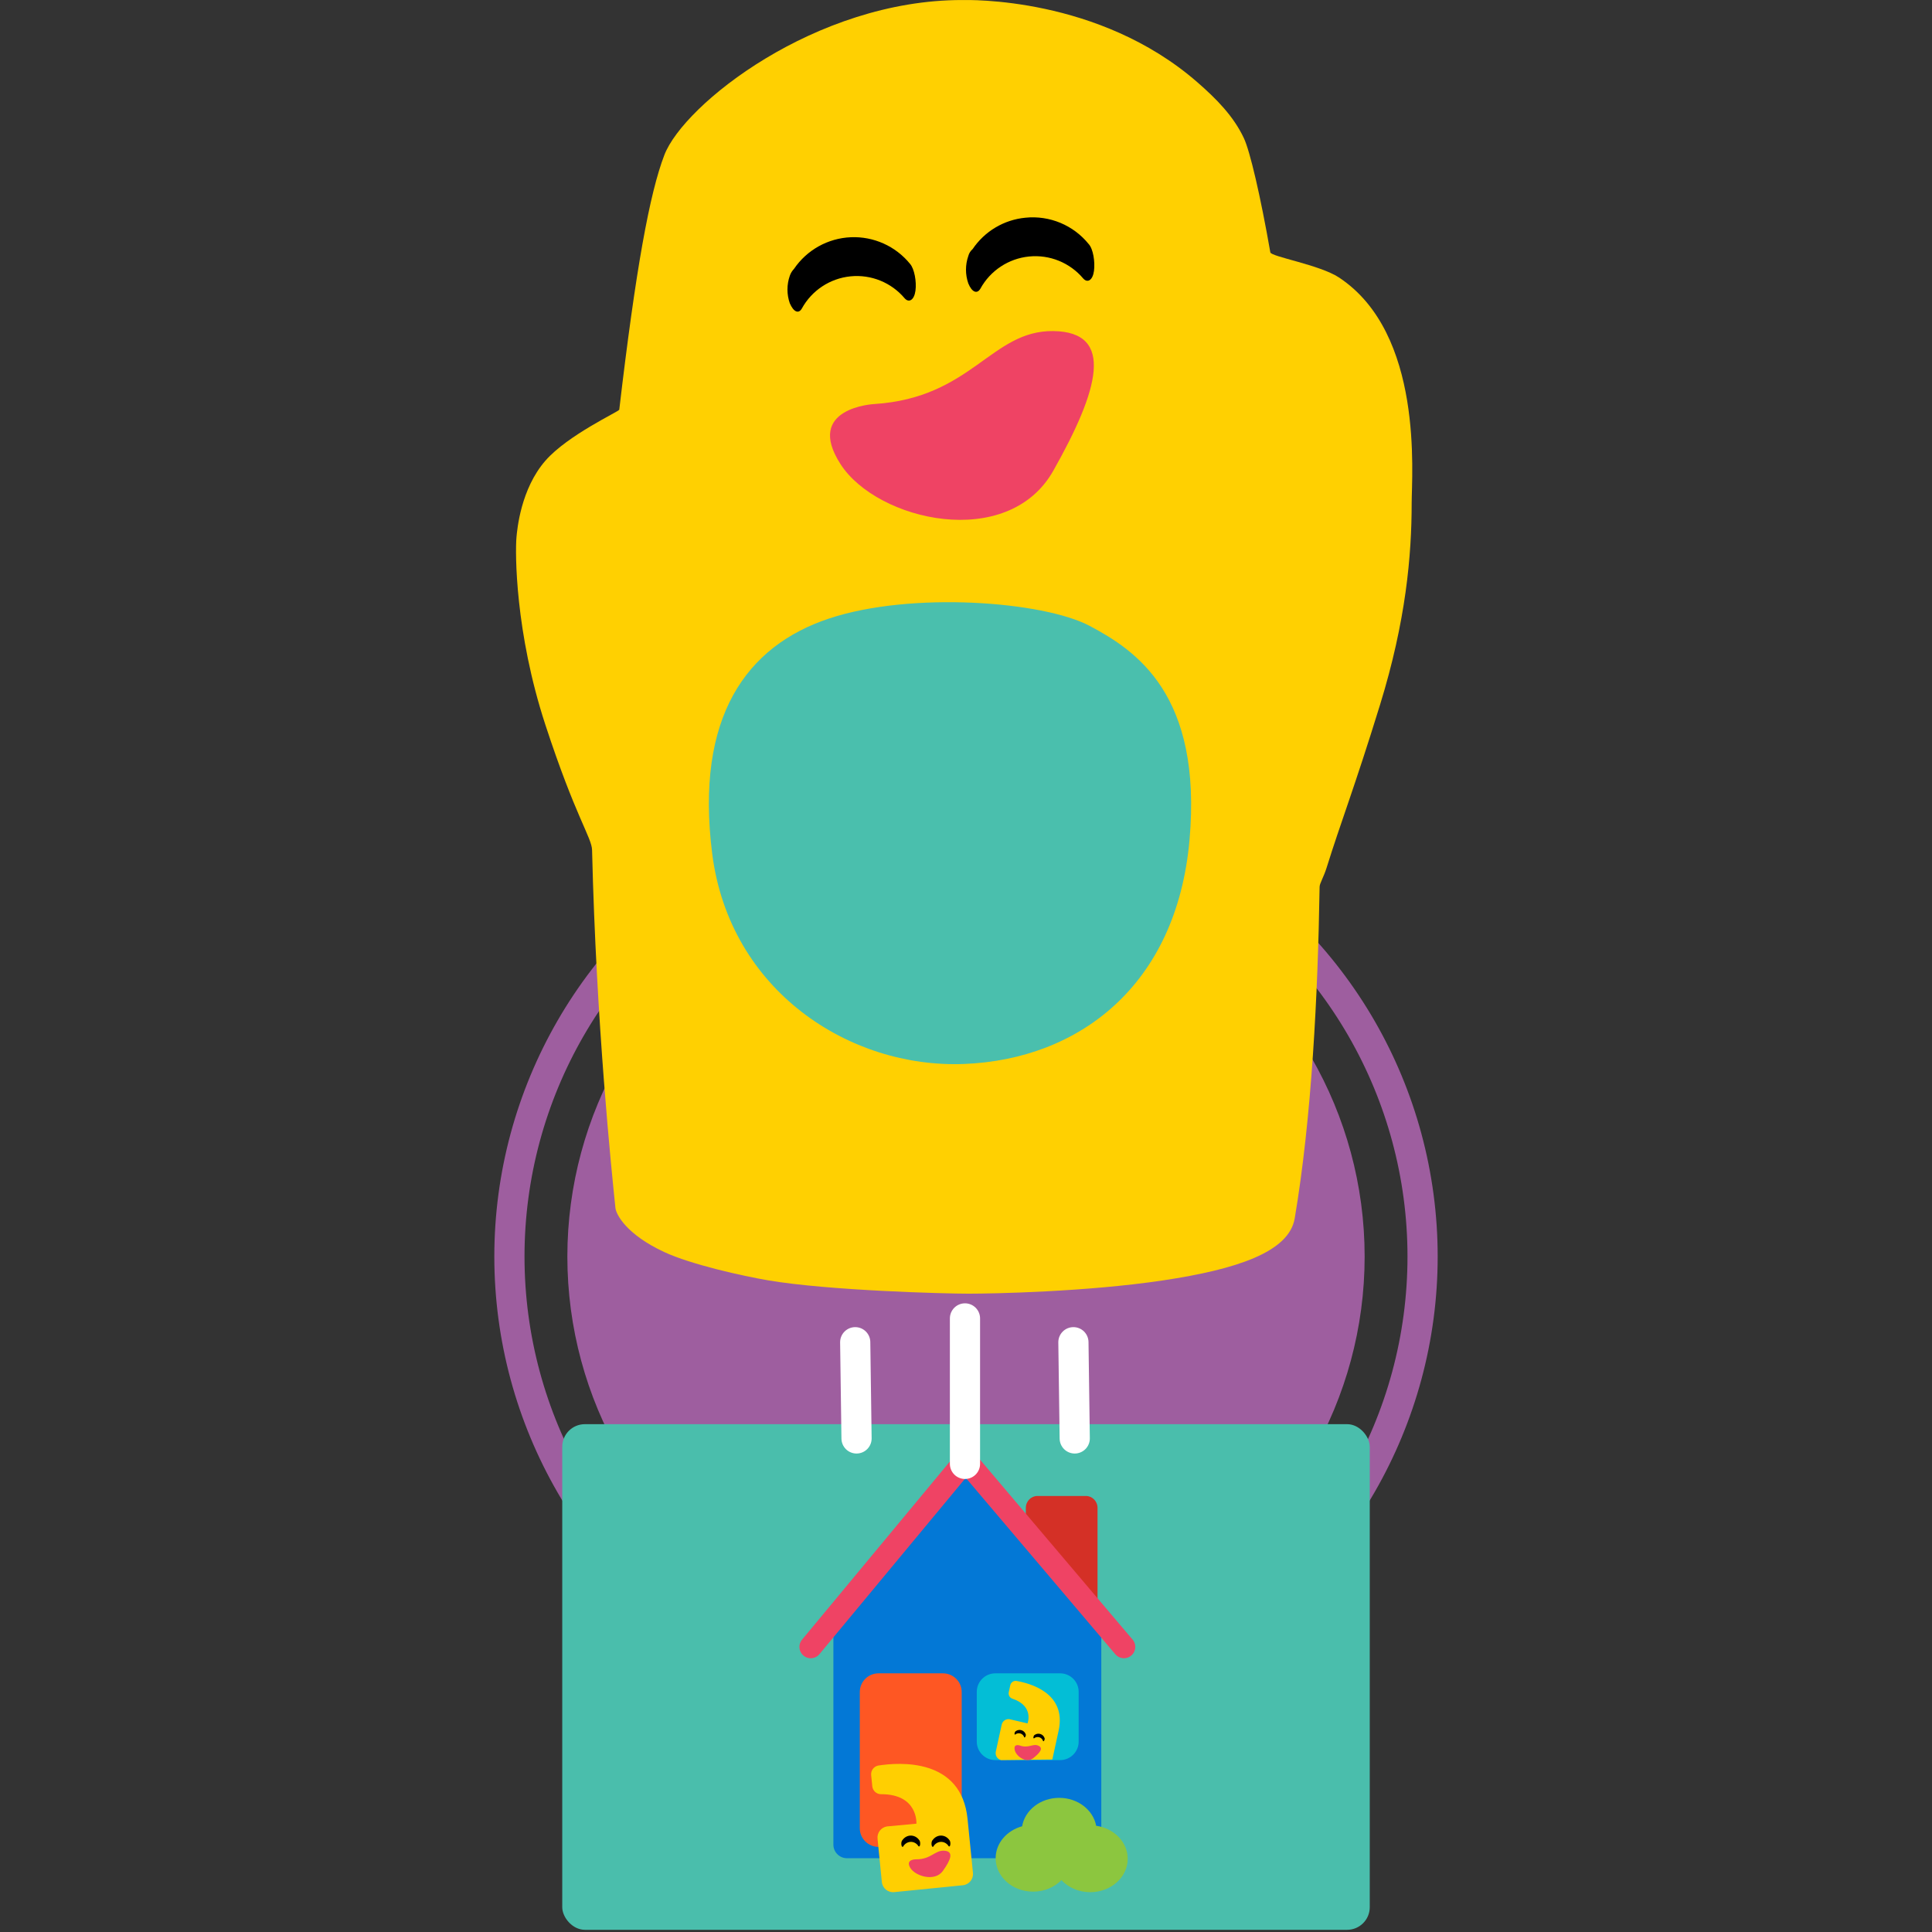 <?xml version="1.0" encoding="UTF-8"?>
<svg width="512px" height="512px" viewBox="0 0 512 512" version="1.1" xmlns="http://www.w3.org/2000/svg" xmlns:xlink="http://www.w3.org/1999/xlink">
    <rect x="0" y="0" width="512" height="512" fill="#333333" stroke="none"/>
    <!-- Generator: Sketch 57.1 (83088) - https://sketch.com -->
    <title>Artboard</title>
    <desc>Created with Sketch.</desc>
    <g id="Artboard" stroke="none" stroke-width="1" fill="none" fill-rule="evenodd">
        <g id="Group-6" transform="translate(135, 0)">
            <g id="Group-4" transform="translate(0, 212)">
                <circle id="Oval-Copy" stroke="#9E5E9F" stroke-width="8" cx="121" cy="121" r="121"></circle>
                <circle id="Oval" fill="#9E5E9F" cx="121" cy="121" r="105.645"></circle>
            </g>
            <g id="Group" transform="translate(1.752, 0)">
                <path d="M26.342,320.115 C25.354,310.515 21.253,271.364 20.154,225.28 C20.075,221.98 15.81,216.615 7.78,192.087 C-0.251,167.559 -0.251,146.408 0.119,142.376 C0.318,140.205 1.274,129.571 7.78,122.097 C13.725,115.268 27.303,109.056 27.36,108.572 C31.737,71.206 35.416,51.219 39.31,41.077 C44.462,27.656 79.334,0.007 118.17,0.007 C119.784,0.005 154.358,-0.994 180.506,21.747 C185.668,26.236 190.164,30.82 192.883,36.601 C194.509,40.06 197.262,51.792 199.899,66.879 C200.099,68.023 212.993,70.178 218.073,73.526 C240.572,88.351 237.355,125.755 237.355,133.307 C237.355,147.245 235.829,164.542 228.974,186.77 C222.119,208.999 218.58,217.861 214.843,229.864 C213.993,232.594 212.97,234.052 212.955,235.043 C212.509,263.71 210.846,296.367 206.359,322.889 C204.848,331.82 190.931,336.393 171.532,339.307 C151.109,342.374 126.186,342.837 119.926,342.837 C113.749,342.837 83.048,342.048 66.835,339.307 C60.157,338.178 46.426,335.125 39.31,331.82 C29.147,327.101 26.514,321.784 26.342,320.115 Z" id="Path" fill="#FFD001"></path>
                <path d="M82.952,163.916 C104.769,156.659 139.751,159.356 152.038,165.878 C164.326,172.401 181.91,184.066 178.479,222.643 C175.047,261.22 149.13,280.759 118.757,281.964 C88.384,283.169 56.582,262.545 51.987,226.227 C47.392,189.908 61.134,171.173 82.952,163.916 Z" id="Path-2" fill="#4ABFAD"></path>
                <path d="M142.362,87.738 C125.902,87.548 120.82,105.411 94.937,107.075 C94.937,107.075 76.302,108.008 86.015,123.034 C95.729,138.061 130.333,146.09 142.382,124.748 C154.432,103.407 158.832,87.939 142.362,87.738 Z" id="Path" fill="#EF4364" fill-rule="nonzero"></path>
                <path d="M134.966,57.698 C129.31,58.245 124.193,61.289 121.013,65.999 L121.013,65.999 C120.45,66.482 120.048,67.126 119.86,67.843 C119.039,70.196 119.039,72.758 119.86,75.111 C120.812,77.436 122.175,77.988 123.048,76.524 C125.679,71.714 130.516,68.514 135.971,67.973 C141.427,67.431 146.798,69.619 150.324,73.818 C151.467,75.081 152.83,74.259 153.161,71.813 C153.491,69.367 152.94,65.938 151.757,64.675 C147.703,59.656 141.384,57.03 134.966,57.698 Z" id="Path" fill="#000000" fill-rule="nonzero"></path>
                <path d="M103.004,79.068 C104.146,80.331 105.51,79.509 105.851,77.063 C106.191,74.617 105.55,71.199 104.417,69.926 C100.591,65.225 94.768,62.609 88.713,62.87 C82.657,63.131 77.081,66.237 73.672,71.249 L73.672,71.249 C73.169,71.775 72.786,72.404 72.55,73.094 C71.728,75.447 71.728,78.008 72.55,80.361 C73.552,82.687 74.875,83.248 75.737,81.775 C78.37,76.969 83.204,73.772 88.657,73.231 C94.109,72.689 99.478,74.874 103.004,79.068 L103.004,79.068 Z" id="Path" fill="#000000" fill-rule="nonzero"></path>
            </g>
            <g id="Group" transform="translate(14, 377)">
                <rect id="Rectangle" fill="#4ABEAC" x="0" y="0.42" width="214" height="134" rx="6"></rect>
                <g id="Group-30" transform="translate(65, 10)">
                    <path d="M57.857,14.289 L57.857,12.605 C57.857,10.862 59.231,9.449 60.926,9.449 L73.787,9.449 C75.482,9.449 76.857,10.862 76.857,12.605 L76.857,37.449" id="Fill-2" fill="#D43026"></path>
                    <path d="M74.246,105.449 L10.466,105.449 C8.481,105.449 6.857,103.834 6.857,101.86 L6.857,45.177 L42.206,3.449 L77.857,45.177 L77.857,101.86 C77.857,103.834 76.232,105.449 74.246,105.449" id="Fill-4" fill="#0378D6"></path>
                    <path d="M0.857,49.449 L41.266,0.756 C41.603,0.35 42.228,0.347 42.569,0.749 L83.857,49.449" id="Stroke-6" stroke="#EF4364" stroke-width="6" stroke-linecap="round"></path>
                    <path d="M66.93,79.449 L49.783,79.449 C47.062,79.449 44.857,77.253 44.857,74.543 L44.857,61.356 C44.857,58.646 47.062,56.449 49.783,56.449 L66.93,56.449 C69.651,56.449 71.857,58.646 71.857,61.356 L71.857,74.543 C71.857,77.253 69.651,79.449 66.93,79.449" id="Fill-8" fill="#03BED6"></path>
                    <path d="M35.874,102.449 L18.839,102.449 C16.087,102.449 13.857,100.238 13.857,97.511 L13.857,61.388 C13.857,58.66 16.087,56.449 18.839,56.449 L35.874,56.449 C38.626,56.449 40.857,58.66 40.857,61.388 L40.857,97.511 C40.857,100.238 38.626,102.449 35.874,102.449" id="Fill-10" fill="#FE5723"></path>
                    <path d="M76.494,96.848 C75.714,92.651 71.626,89.449 66.699,89.449 C61.719,89.449 57.596,92.717 56.878,96.979 C52.813,98.088 49.857,101.46 49.857,105.448 C49.857,110.339 54.304,114.304 59.789,114.304 C62.783,114.304 65.465,113.121 67.286,111.253 C69.108,113.206 71.853,114.449 74.925,114.449 C80.41,114.449 84.857,110.484 84.857,105.593 C84.857,101.178 81.234,97.519 76.494,96.848" id="Fill-12" fill="#8CC63F"></path>
                    <path d="M18.665,80.901 L18.546,80.934 L18.606,80.923 C17.509,81.207 16.752,82.254 16.868,83.418 L17.165,86.38 C17.282,87.551 18.244,88.431 19.385,88.481 C19.458,88.48 19.531,88.48 19.602,88.48 C29.376,88.516 28.858,96.293 28.858,96.293 L28.859,96.293 L21.453,96.986 C21.377,96.988 21.302,96.989 21.226,96.997 C21.167,97.003 21.111,97.014 21.053,97.023 C19.505,97.27 18.397,98.683 18.556,100.266 L19.703,111.761 C19.867,113.402 21.328,114.599 22.967,114.434 L41.171,112.609 C42.81,112.445 44.006,110.981 43.841,109.34 L43.469,105.612 L43.002,100.95 L42.41,95.025 C40.794,78.865 24.441,79.988 18.665,80.901" id="Fill-14" fill="#FFCF01"></path>
                    <path d="M36.299,103.462 C33.764,103.252 32.772,105.784 28.765,105.738 C28.765,105.738 25.882,105.668 27.203,107.952 C28.523,110.236 33.761,111.775 35.867,108.822 C37.974,105.87 38.834,103.671 36.299,103.462" id="Fill-16" fill="#EE4364"></path>
                    <path d="M35.312,99.45 C34.487,99.471 33.712,99.879 33.176,100.615 C33.092,100.673 33.031,100.785 32.99,100.897 C32.848,101.178 32.816,101.68 32.909,102.066 C33.023,102.452 33.216,102.557 33.36,102.333 C33.768,101.6 34.542,101.136 35.347,101.115 C36.152,101.095 36.944,101.52 37.383,102.231 C37.536,102.449 37.746,102.333 37.822,101.943 C37.899,101.55 37.845,100.996 37.692,100.779 C37.144,99.903 36.243,99.427 35.312,99.45" id="Fill-18" fill="#000000"></path>
                    <path d="M29.383,102.231 C29.536,102.449 29.746,102.333 29.822,101.943 C29.898,101.55 29.845,100.996 29.692,100.779 C29.144,99.903 28.244,99.427 27.312,99.45 C26.487,99.471 25.712,99.879 25.176,100.615 C25.114,100.673 25.031,100.785 24.991,100.897 C24.848,101.178 24.816,101.68 24.909,102.066 C25.023,102.452 25.216,102.558 25.36,102.332 C25.768,101.6 26.542,101.136 27.347,101.115 C28.152,101.095 28.944,101.52 29.383,102.231" id="Fill-20" fill="#000000"></path>
                    <path d="M64.879,79.29 L65.113,78.215 L65.743,75.322 L66.544,71.645 C68.728,61.617 58.865,59.05 55.28,58.453 L55.203,58.449 L55.241,58.455 C54.539,58.408 53.889,58.887 53.732,59.609 L53.332,61.447 C53.173,62.174 53.57,62.893 54.233,63.149 C54.276,63.163 54.319,63.177 54.362,63.192 C60.12,65.151 58.304,69.72 58.304,69.72 L58.305,69.72 L53.802,68.668 C53.757,68.654 53.712,68.64 53.666,68.63 C53.63,68.622 53.594,68.617 53.559,68.611 C52.598,68.452 51.67,69.082 51.456,70.064 L49.901,77.196 C49.679,78.215 50.309,79.224 51.307,79.449" id="Fill-22" fill="#FFCF01"></path>
                    <path d="M61.156,75.618 C59.712,74.985 58.608,76.4 56.266,75.581 C56.266,75.581 54.589,74.968 54.894,76.682 C55.199,78.395 57.956,80.408 59.8,78.944 C61.644,77.481 62.601,76.251 61.156,75.618" id="Fill-24" fill="#EE4364"></path>
                    <path d="M61.696,72.524 C61.216,72.379 60.698,72.445 60.262,72.727 C60.203,72.741 60.149,72.788 60.106,72.839 C59.975,72.958 59.87,73.212 59.857,73.43 C59.856,73.652 59.949,73.743 60.071,73.653 C60.433,73.35 60.96,73.254 61.428,73.395 C61.896,73.536 62.28,73.905 62.409,74.357 C62.46,74.499 62.601,74.478 62.713,74.29 C62.825,74.1 62.89,73.802 62.839,73.661 C62.675,73.103 62.238,72.686 61.696,72.524" id="Fill-26" fill="#000000"></path>
                    <path d="M57.409,73.357 C57.461,73.499 57.601,73.478 57.713,73.29 C57.825,73.1 57.89,72.802 57.839,72.661 C57.675,72.103 57.238,71.686 56.696,71.524 C56.216,71.379 55.698,71.445 55.262,71.727 C55.216,71.745 55.149,71.788 55.106,71.838 C54.975,71.958 54.87,72.212 54.857,72.43 C54.855,72.652 54.949,72.743 55.071,72.653 C55.433,72.35 55.96,72.254 56.428,72.395 C56.896,72.536 57.279,72.905 57.409,73.357" id="Fill-28" fill="#000000"></path>
                </g>
            </g>
            <g id="Group-5" transform="translate(91.466, 349.394)" stroke="#FFFFFF" stroke-linecap="round" stroke-width="8">
                <path d="M57.999,6.308 L58.349,31.807" id="Path-3"></path>
                <path d="M0.175,6.308 L0.526,31.807" id="Path-3-Copy"></path>
                <path d="M29.262,0 L29.262,38.549" id="Path-3-Copy-2"></path>
            </g>
        </g>
    </g>
</svg>